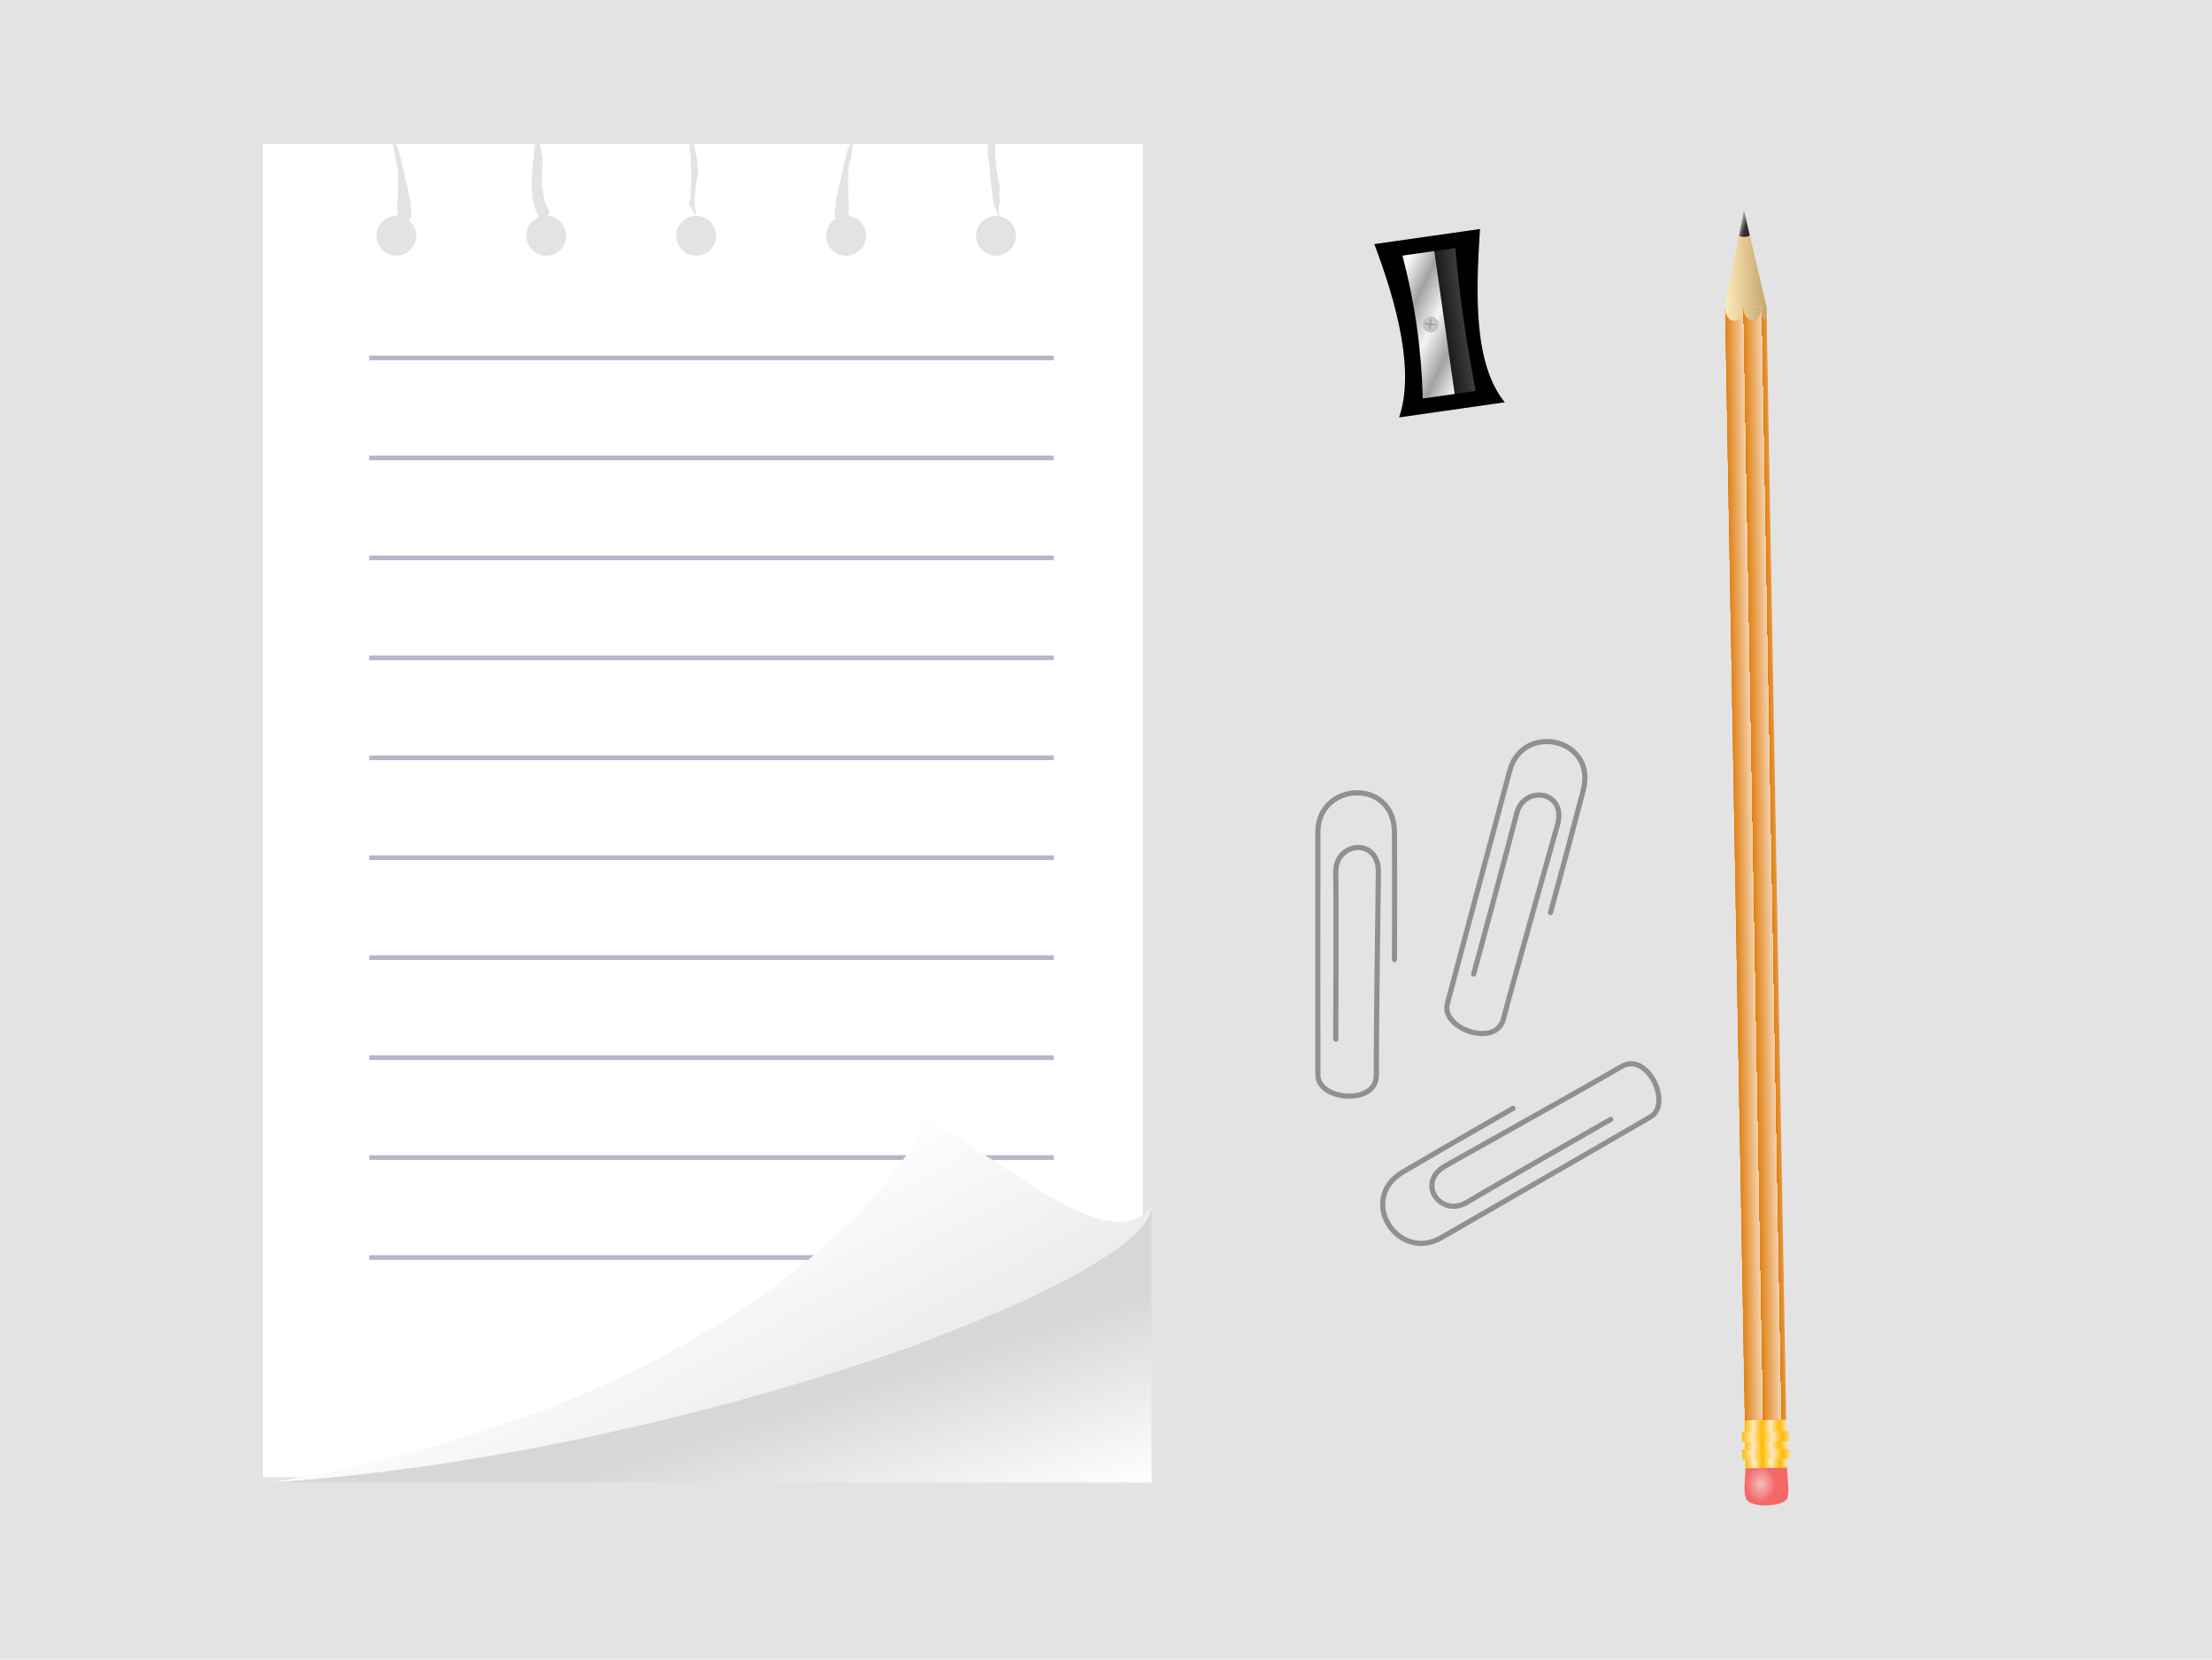 <?xml version="1.0" encoding="UTF-8" standalone="no"?>
<!-- Created with Inkscape (http://www.inkscape.org/) -->

<svg
   width="468.451mm"
   height="351.463mm"
   viewBox="0 0 468.451 351.463"
   version="1.1"
   id="svg1"
   inkscape:version="1.4 (e7c3feb1, 2024-10-09)"
   sodipodi:docname="lab10.svg"
   xmlns:inkscape="http://www.inkscape.org/namespaces/inkscape"
   xmlns:sodipodi="http://sodipodi.sourceforge.net/DTD/sodipodi-0.dtd"
   xmlns:xlink="http://www.w3.org/1999/xlink"
   xmlns="http://www.w3.org/2000/svg"
   xmlns:svg="http://www.w3.org/2000/svg">
  <sodipodi:namedview
     id="namedview1"
     pagecolor="#ffffff"
     bordercolor="#000000"
     borderopacity="0.25"
     inkscape:showpageshadow="2"
     inkscape:pageopacity="0.0"
     inkscape:pagecheckerboard="0"
     inkscape:deskcolor="#d1d1d1"
     inkscape:document-units="mm"
     inkscape:zoom="1.074954"
     inkscape:cx="1163.3056"
     inkscape:cy="814.45343"
     inkscape:window-width="1104"
     inkscape:window-height="1020"
     inkscape:window-x="690"
     inkscape:window-y="53"
     inkscape:window-maximized="0"
     inkscape:current-layer="layer2"
     showguides="false" />
  <defs
     id="defs1">
    <linearGradient
       id="linearGradient104"
       inkscape:collect="always">
      <stop
         style="stop-color:#d7d7d7;stop-opacity:1;"
         offset="0"
         id="stop105" />
      <stop
         style="stop-color:#2e2e2e;stop-opacity:1;"
         offset="1"
         id="stop104" />
    </linearGradient>
    <linearGradient
       id="linearGradient102"
       inkscape:collect="always">
      <stop
         style="stop-color:#ffecbc;stop-opacity:1;"
         offset="0"
         id="stop102" />
      <stop
         style="stop-color:#c7a36b;stop-opacity:1;"
         offset="1"
         id="stop103" />
    </linearGradient>
    <linearGradient
       id="linearGradient98"
       inkscape:collect="always">
      <stop
         style="stop-color:#ffba00;stop-opacity:1;"
         offset="0"
         id="stop98" />
      <stop
         style="stop-color:#ffeac1;stop-opacity:1;"
         offset="1"
         id="stop99" />
    </linearGradient>
    <linearGradient
       id="linearGradient92"
       inkscape:collect="always">
      <stop
         style="stop-color:#ffabab;stop-opacity:1;"
         offset="0"
         id="stop92" />
      <stop
         style="stop-color:#ff2727;stop-opacity:1;"
         offset="1"
         id="stop93" />
    </linearGradient>
    <linearGradient
       id="linearGradient88"
       inkscape:collect="always">
      <stop
         style="stop-color:#e18114;stop-opacity:1;"
         offset="0"
         id="stop88" />
      <stop
         style="stop-color:#f4d2af;stop-opacity:1;"
         offset="1"
         id="stop89" />
    </linearGradient>
    <linearGradient
       id="linearGradient85"
       inkscape:collect="always">
      <stop
         style="stop-color:#1b1b1b;stop-opacity:1;"
         offset="0"
         id="stop86" />
      <stop
         style="stop-color:#3e3e3e;stop-opacity:1;"
         offset="1"
         id="stop87" />
    </linearGradient>
    <linearGradient
       id="linearGradient83"
       inkscape:collect="always">
      <stop
         style="stop-color:#d7d7d7;stop-opacity:1;"
         offset="0"
         id="stop84" />
      <stop
         style="stop-color:#bcbcbc;stop-opacity:1;"
         offset="1"
         id="stop85" />
    </linearGradient>
    <linearGradient
       id="linearGradient80"
       inkscape:collect="always">
      <stop
         style="stop-color:#ffffff;stop-opacity:1;"
         offset="0"
         id="stop81" />
      <stop
         style="stop-color:#a2a2a2;stop-opacity:1;"
         offset="0.5"
         id="stop83" />
      <stop
         style="stop-color:#f4f4f4;stop-opacity:1;"
         offset="1"
         id="stop82" />
    </linearGradient>
    <linearGradient
       id="linearGradient74"
       inkscape:collect="always">
      <stop
         style="stop-color:#e8e8e8;stop-opacity:1;"
         offset="0"
         id="stop74" />
      <stop
         style="stop-color:#ffffff;stop-opacity:1;"
         offset="1"
         id="stop75" />
    </linearGradient>
    <linearGradient
       id="linearGradient72"
       inkscape:collect="always">
      <stop
         style="stop-color:#d7d7d7;stop-opacity:1;"
         offset="0"
         id="stop72" />
      <stop
         style="stop-color:#ffffff;stop-opacity:1;"
         offset="1"
         id="stop73" />
    </linearGradient>
    <inkscape:path-effect
       effect="powermask"
       id="path-effect27"
       is_visible="true"
       lpeversion="1"
       uri="#mask-powermask-path-effect27"
       invert="false"
       hide_mask="false"
       background="true"
       background_color="#ffffffff" />
    <filter
       style="color-interpolation-filters:sRGB;"
       inkscape:label="Drop Shadow"
       id="filter59"
       x="-0.015"
       y="-0.007"
       width="1.02"
       height="1.011">
      <feFlood
         result="flood"
         in="SourceGraphic"
         flood-opacity="0.145"
         flood-color="rgb(0,0,0)"
         id="feFlood58" />
      <feGaussianBlur
         result="blur"
         in="SourceGraphic"
         stdDeviation="0.4"
         id="feGaussianBlur58" />
      <feOffset
         result="offset"
         in="blur"
         dx="-1.8"
         dy="-1.1"
         id="feOffset58" />
      <feComposite
         result="comp1"
         operator="in"
         in="flood"
         in2="offset"
         id="feComposite58" />
      <feComposite
         result="comp2"
         operator="over"
         in="SourceGraphic"
         in2="comp1"
         id="feComposite59" />
    </filter>
    <linearGradient
       inkscape:collect="always"
       xlink:href="#linearGradient72"
       id="linearGradient73"
       x1="222.25"
       y1="279.85"
       x2="234.225"
       y2="316.889"
       gradientUnits="userSpaceOnUse" />
    <linearGradient
       inkscape:collect="always"
       xlink:href="#linearGradient74"
       id="linearGradient75"
       x1="205.48"
       y1="291.061"
       x2="178.308"
       y2="239.845"
       gradientUnits="userSpaceOnUse" />
    <linearGradient
       inkscape:collect="always"
       xlink:href="#linearGradient80"
       id="linearGradient82"
       x1="272.027"
       y1="191.695"
       x2="281.105"
       y2="197.894"
       gradientUnits="userSpaceOnUse"
       spreadMethod="reflect" />
    <radialGradient
       inkscape:collect="always"
       xlink:href="#linearGradient83"
       id="radialGradient85"
       cx="279.446"
       cy="199.554"
       fx="279.446"
       fy="199.554"
       r="1.659"
       gradientUnits="userSpaceOnUse" />
    <linearGradient
       inkscape:collect="always"
       xlink:href="#linearGradient85"
       id="linearGradient87"
       x1="282.397"
       y1="199.554"
       x2="286.894"
       y2="199.554"
       gradientUnits="userSpaceOnUse" />
    <linearGradient
       inkscape:collect="always"
       xlink:href="#linearGradient88"
       id="linearGradient89"
       x1="359.844"
       y1="173.95"
       x2="363.732"
       y2="173.95"
       gradientUnits="userSpaceOnUse"
       spreadMethod="repeat"
       gradientTransform="matrix(1,0,0,0.896,0,19.899)" />
    <linearGradient
       inkscape:collect="always"
       xlink:href="#linearGradient98"
       id="linearGradient91"
       x1="359.843"
       y1="298.798"
       x2="361.671"
       y2="298.798"
       gradientUnits="userSpaceOnUse"
       spreadMethod="reflect"
       gradientTransform="translate(9.5367431e-6,-0.149)" />
    <radialGradient
       inkscape:collect="always"
       xlink:href="#linearGradient92"
       id="radialGradient93"
       cx="362.69"
       cy="307.3"
       fx="362.69"
       fy="307.3"
       r="4.405"
       gradientTransform="matrix(0.716,0,0,0.89,103.324,33.58)"
       gradientUnits="userSpaceOnUse" />
    <linearGradient
       inkscape:collect="always"
       xlink:href="#linearGradient98"
       id="linearGradient99"
       x1="358.617"
       y1="297.197"
       x2="361.033"
       y2="297.197"
       gradientUnits="userSpaceOnUse"
       spreadMethod="reflect"
       gradientTransform="matrix(0.891,0,0,1,39.674,-0.157)" />
    <linearGradient
       inkscape:collect="always"
       xlink:href="#linearGradient98"
       id="linearGradient100"
       gradientUnits="userSpaceOnUse"
       x1="358.617"
       y1="297.197"
       x2="361.033"
       y2="297.197"
       spreadMethod="reflect"
       gradientTransform="matrix(0.891,0,0,1,39.674,3.548)" />
    <linearGradient
       inkscape:collect="always"
       xlink:href="#linearGradient102"
       id="linearGradient103"
       x1="359.844"
       y1="49.021"
       x2="368.655"
       y2="49.021"
       gradientUnits="userSpaceOnUse" />
    <linearGradient
       inkscape:collect="always"
       xlink:href="#linearGradient104"
       id="linearGradient105"
       x1="363.103"
       y1="39.494"
       x2="364.825"
       y2="40.035"
       gradientUnits="userSpaceOnUse" />
    <linearGradient
       inkscape:collect="always"
       xlink:href="#linearGradient102"
       id="linearGradient106"
       gradientUnits="userSpaceOnUse"
       x1="359.844"
       y1="49.021"
       x2="368.655"
       y2="49.021" />
    <linearGradient
       inkscape:collect="always"
       xlink:href="#linearGradient102"
       id="linearGradient107"
       gradientUnits="userSpaceOnUse"
       x1="359.844"
       y1="49.021"
       x2="368.655"
       y2="49.021" />
    <linearGradient
       inkscape:collect="always"
       xlink:href="#linearGradient102"
       id="linearGradient108"
       gradientUnits="userSpaceOnUse"
       x1="359.844"
       y1="49.021"
       x2="368.655"
       y2="49.021" />
    <linearGradient
       inkscape:collect="always"
       xlink:href="#linearGradient102"
       id="linearGradient109"
       gradientUnits="userSpaceOnUse"
       x1="359.844"
       y1="49.021"
       x2="368.655"
       y2="49.021" />
    <filter
       inkscape:menu-tooltip="Bright metallic effect for any color"
       inkscape:menu="Bevels"
       inkscape:label="Drop Shadow"
       style="color-interpolation-filters:sRGB;"
       id="filter39"
       x="-3.331"
       y="-0.844"
       width="7.551"
       height="2.659">
      <feGaussianBlur
         result="result6"
         stdDeviation="8"
         in="SourceGraphic"
         id="feGaussianBlur35" />
      <feComposite
         in2="SourceGraphic"
         in="result6"
         operator="xor"
         result="result10"
         id="feComposite35" />
      <feGaussianBlur
         result="result2"
         stdDeviation="8"
         id="feGaussianBlur36" />
      <feComposite
         in2="SourceGraphic"
         operator="atop"
         in="result10"
         result="result91"
         id="feComposite36" />
      <feComposite
         result="result4"
         in="result2"
         operator="xor"
         in2="result91"
         id="feComposite37" />
      <feGaussianBlur
         in="result4"
         result="result3"
         stdDeviation="4"
         id="feGaussianBlur37" />
      <feSpecularLighting
         result="result5"
         specularExponent="5"
         specularConstant="1.1"
         surfaceScale="18"
         id="feSpecularLighting37">
        <feDistantLight
           azimuth="235"
           elevation="55"
           id="feDistantLight37" />
      </feSpecularLighting>
      <feComposite
         in="result3"
         k3="1.1"
         k2="0.5"
         operator="arithmetic"
         result="result7"
         in2="result5"
         k1="0.5"
         id="feComposite38" />
      <feGaussianBlur
         in="result7"
         result="result8"
         stdDeviation="1"
         id="feGaussianBlur38" />
      <feComposite
         in="result8"
         operator="atop"
         in2="SourceGraphic"
         result="fbSourceGraphic"
         id="feComposite39" />
      <feColorMatrix
         result="fbSourceGraphicAlpha"
         in="fbSourceGraphic"
         values="0 0 0 -1 0 0 0 0 -1 0 0 0 0 -1 0 0 0 0 1 0"
         id="feColorMatrix127" />
      <feFlood
         id="feFlood127"
         result="flood"
         in="fbSourceGraphic"
         flood-opacity="0.145"
         flood-color="rgb(0,0,0)" />
      <feGaussianBlur
         id="feGaussianBlur127"
         result="blur"
         in="fbSourceGraphic"
         stdDeviation="0.6" />
      <feOffset
         id="feOffset127"
         result="offset"
         in="blur"
         dx="-1.8"
         dy="-1.8" />
      <feComposite
         id="feComposite127"
         result="comp1"
         operator="in"
         in="flood"
         in2="offset" />
      <feComposite
         id="feComposite128"
         result="comp2"
         operator="over"
         in="fbSourceGraphic"
         in2="comp1" />
    </filter>
    <filter
       style="color-interpolation-filters:sRGB;"
       inkscape:label="Drop Shadow"
       id="filter130"
       x="-0.323"
       y="-0.012"
       width="1.466"
       height="1.017">
      <feFlood
         result="flood"
         in="SourceGraphic"
         flood-opacity="0.145"
         flood-color="rgb(0,0,0)"
         id="feFlood128" />
      <feGaussianBlur
         result="blur"
         in="SourceGraphic"
         stdDeviation="0.6"
         id="feGaussianBlur128" />
      <feOffset
         result="offset"
         in="blur"
         dx="-1.8"
         dy="-1.8"
         id="feOffset128" />
      <feComposite
         result="comp1"
         operator="in"
         in="flood"
         in2="offset"
         id="feComposite129" />
      <feComposite
         result="comp2"
         operator="over"
         in="SourceGraphic"
         in2="comp1"
         id="feComposite130" />
    </filter>
    <filter
       style="color-interpolation-filters:sRGB;"
       inkscape:label="Drop Shadow"
       id="filter132"
       x="-0.143"
       y="-0.087"
       width="1.207"
       height="1.126">
      <feFlood
         result="flood"
         in="SourceGraphic"
         flood-opacity="0.145"
         flood-color="rgb(0,0,0)"
         id="feFlood130" />
      <feGaussianBlur
         result="blur"
         in="SourceGraphic"
         stdDeviation="0.6"
         id="feGaussianBlur130" />
      <feOffset
         result="offset"
         in="blur"
         dx="-1.8"
         dy="-1.8"
         id="feOffset130" />
      <feComposite
         result="comp1"
         operator="in"
         in="flood"
         in2="offset"
         id="feComposite131" />
      <feComposite
         result="comp2"
         operator="over"
         in="SourceGraphic"
         in2="comp1"
         id="feComposite132" />
    </filter>
  </defs>
  <g
     inkscape:label="Layer 1"
     inkscape:groupmode="layer"
     id="layer1"
     sodipodi:insensitive="true">
    <rect
       style="fill:#e3e3e3;fill-opacity:1;stroke-width:0.465;stroke-linecap:round;stroke-linejoin:round"
       id="rect1"
       width="468.451"
       height="351.463"
       x="0"
       y="0" />
  </g>
  <g
     inkscape:groupmode="layer"
     id="layer2"
     inkscape:label="Layer 2">
    <g
       id="g59"
       style="display:inline"
       transform="translate(9.632,-2.964)">
      <path
         id="rect2"
         mask="none"
         style="fill:#ffffff;fill-opacity:1;stroke-width:0.465;stroke-linecap:round;stroke-linejoin:round;filter:url(#filter59)"
         d="M 47.853,34.574 V 316.889 H 234.226 V 34.574 h -31.249 c 0.007,0.55 -0.097,1.134 -0.068,1.681 0.007,0.126 0.068,0.245 0.079,0.371 0.023,0.265 -0.149,0.575 -0.093,0.834 0.012,0.055 0.094,0.077 0.106,0.132 0.074,0.345 0.071,0.746 0.118,1.099 0.011,0.079 -0.018,0.159 -0.027,0.238 0.013,0.243 0.007,0.487 0.039,0.728 0.012,0.089 0.062,0.168 0.092,0.252 0.026,0.124 0.066,0.245 0.079,0.371 0.132,1.227 0.464,2.377 0.566,3.562 0.027,0.314 -0.098,1.177 -0.041,1.443 0.019,0.087 0.081,0.163 0.092,0.252 0.031,0.233 -0.175,0.613 -0.093,0.834 0.086,0.235 0.085,0.323 0.053,0.609 -0.039,0.345 -0.326,1.756 -0.227,2.026 0.122,0.332 0.177,0.533 0.306,0.86 a 4.221,4.221 0 0 1 3.365,4.122 4.221,4.221 0 0 1 -4.22,4.221 4.221,4.221 0 0 1 -4.221,-4.221 4.221,4.221 0 0 1 4.221,-4.22 4.221,4.221 0 0 1 0.664,0.056 c -1.332,-1.83 -1.365,-4.229 -1.659,-6.42 -0.098,-0.73 -0.197,-1.462 -0.236,-2.198 -0.019,-0.361 0.035,-0.726 5.1e-4,-1.086 -0.122,-0.669 -0.296,-1.518 -0.356,-2.211 -0.072,-0.837 -0.226,-1.714 -0.196,-2.555 0.009,-0.261 0.038,-0.52 0.053,-0.78 h -28.498 c -0.055,0.218 -0.129,0.432 -0.163,0.654 -0.035,0.226 -0.032,0.456 -0.068,0.682 -0.084,0.53 -0.207,1.04 -0.273,1.569 -0.026,0.207 -0.123,0.559 -0.205,0.75 -0.032,0.075 -0.114,0.126 -0.136,0.205 -0.025,0.087 0.008,0.182 0,0.273 -0.015,0.16 -0.039,0.319 -0.068,0.477 -0.07,0.386 -0.082,0.181 -0.136,0.614 -0.066,0.528 0,1.105 0,1.637 0,0.129 0.041,0.355 0,0.478 -0.058,0.174 -0.068,0.222 -0.068,0.409 0,0.757 0.005,1.497 0.068,2.251 0.053,0.632 -0.04,1.277 0,1.91 0.01,0.16 0.061,0.317 0.068,0.477 0.024,0.545 0.029,1.092 0,1.637 -0.013,0.251 -0.117,0.504 -0.068,0.75 0.035,0.176 0.203,0.295 0.305,0.442 l -0.1,0.035 a 4.221,4.221 0 0 1 3.543,4.161 4.221,4.221 0 0 1 -4.221,4.221 4.221,4.221 0 0 1 -4.22,-4.221 4.221,4.221 0 0 1 2.092,-3.634 c -0.067,-0.083 -0.133,-0.166 -0.195,-0.253 -0.054,-0.076 0.042,-0.257 0,-0.342 -0.014,-0.029 -0.054,-0.039 -0.068,-0.068 -0.042,-0.083 -0.042,-0.667 0,-0.75 0.014,-0.029 0.058,-0.038 0.068,-0.068 0.055,-0.164 -0.042,-0.377 0,-0.546 0.076,-0.306 0.09,-0.631 0.136,-0.955 0.031,-0.217 -0.053,-0.47 0,-0.682 0.012,-0.049 0.058,-0.087 0.068,-0.136 0.022,-0.111 -0.028,-0.231 0,-0.341 0.057,-0.226 0.158,-0.448 0.205,-0.683 0.118,-0.589 0.222,-1.179 0.341,-1.774 0.062,-0.312 -0.09,0.044 0.068,-0.273 0.015,-0.061 -0.044,-0.297 0,-0.341 0.016,-0.016 0.058,0.02 0.068,0 0.117,-0.235 0.133,-0.569 0.205,-0.819 0.099,-0.348 0.214,-0.668 0.273,-1.024 0.038,-0.227 -0.057,-0.057 0,-0.341 0.023,-0.116 0.108,-0.227 0.136,-0.341 0.017,-0.066 -0.022,-0.14 0,-0.205 0.035,-0.106 0.115,-0.232 0.136,-0.341 0.013,-0.067 -0.017,-0.138 0,-0.205 0.008,-0.031 0.058,-0.038 0.068,-0.068 0.029,-0.086 -0.029,-0.187 0,-0.273 0.035,-0.104 0.106,-0.218 0.136,-0.341 0.052,-0.209 0.002,-0.414 0.068,-0.614 0.007,-0.022 0.058,0.02 0.068,0 0.079,-0.158 -0.009,-0.46 0.068,-0.614 0.065,-0.129 0.205,-0.329 0.205,-0.477 0,-0.16 -0.016,0.032 0.068,-0.137 0.026,-0.052 -0.014,-0.148 0,-0.205 0.049,-0.197 0.067,-0.202 0.136,-0.341 0.036,-0.073 -0.036,-0.2 0,-0.273 0.059,-0.117 0.078,-0.224 0.136,-0.341 0.027,-0.055 -0.027,-0.15 0,-0.205 0.071,-0.142 0.202,-0.612 0.273,-0.682 0.016,-0.016 0.052,0.016 0.068,0 0.023,-0.023 0.045,-0.182 0.068,-0.205 0.016,-0.016 0.052,0.016 0.068,0 0.04,-0.04 0.097,-0.233 0.136,-0.273 0.016,-0.016 0.052,0.016 0.068,0 0.052,-0.052 0.068,-0.167 0.122,-0.244 H 139.061 c 0.219,0.642 0.353,1.332 0.502,2 0.135,0.608 0.234,1.291 0.336,1.907 0.054,0.325 -0.065,0.686 0,1.01 0.086,0.428 0.224,0.898 0.112,1.346 -0.333,1.331 -0.517,2.75 -0.673,4.151 -0.033,0.292 -0.092,3.09 0,3.366 0.017,0.05 0.095,0.062 0.112,0.112 0.08,0.241 0.15,1.255 0.152,1.301 a 4.221,4.221 0 0 1 4.221,4.22 4.221,4.221 0 0 1 -4.221,4.221 4.221,4.221 0 0 1 -4.22,-4.221 4.221,4.221 0 0 1 4.22,-4.22 c -0.5,-0.808 -1.11,-1.556 -1.498,-2.423 -0.093,-0.208 0.078,-0.448 0.112,-0.673 0.079,-0.523 0.172,-1.044 0.224,-1.57 0.048,-0.484 -0.037,-0.974 0,-1.459 0.149,-1.938 0.112,0.584 0.112,-1.346 0,-1.147 0.111,-2.361 -0.112,-3.478 -0.115,-0.573 0.177,-1.488 0,-2.02 -0.234,-0.702 -0.226,-1.465 -0.221,-2.224 H 106.461 c 7.2e-4,0.003 0.003,0.006 0.004,0.009 0.021,0.104 -0.026,0.216 0,0.319 0.05,0.2 0.204,0.346 0.239,0.559 0.123,0.74 0.32,1.461 0.32,2.237 0,0.149 0.017,0.114 0.08,0.24 0.031,0.062 0.021,0.954 0,1.038 -0.097,0.389 -0.08,0.784 -0.08,1.198 0,0.033 0.021,0.219 0,0.24 -0.019,0.019 -0.061,-0.019 -0.08,0 -0.106,0.106 0.106,0.532 0,0.639 -0.019,0.019 -0.061,-0.019 -0.08,0 -0.038,0.038 0,0.106 0,0.16 0,0.226 -0.071,0.587 0,0.799 0.019,0.056 0.061,0.103 0.08,0.16 0.08,0.239 -0.025,0.628 0,0.878 0.045,0.453 0.153,0.844 0.24,1.278 0.026,0.131 -0.019,0.268 0,0.399 0.046,0.324 0.096,0.641 0.16,0.958 0.021,0.104 -0.026,0.217 0,0.32 0.104,0.418 0.224,0.869 0.399,1.277 0.189,0.441 0.639,1.063 0.639,1.518 0,0.178 0.16,0.359 0.16,0.559 0,0.027 -0.019,0.061 0,0.08 0.019,0.019 0.104,-0.011 0.08,0 -0.251,0.12 -0.512,0.219 -0.768,0.328 a 4.221,4.221 0 0 1 4.22,4.22 4.221,4.221 0 0 1 -4.221,4.221 4.221,4.221 0 0 1 -4.22,-4.221 4.221,4.221 0 0 1 2.584,-3.882 l -0.035,0.007 c -0.159,-0.436 -0.059,-0.228 0.044,-0.011 a 4.221,4.221 0 0 1 0.036,-0.013 c -0.053,-0.148 -0.102,-0.282 -0.276,-0.729 -0.027,-0.07 -0.129,-0.091 -0.16,-0.16 -0.079,-0.177 -0.098,-0.375 -0.16,-0.559 -0.116,-0.347 -0.338,-0.669 -0.399,-1.038 -0.013,-0.079 0.013,-0.161 0,-0.24 -0.063,-0.378 -0.265,-0.736 -0.319,-1.118 -0.026,-0.184 0.021,-0.374 0,-0.559 -0.044,-0.4 -0.126,-0.795 -0.16,-1.198 -0.054,-0.654 0,-1.34 0,-1.997 0,-1.745 0.196,-3.46 0.399,-5.191 0.107,-0.907 0.199,-1.815 0.272,-2.725 H 75.821 c 0.041,0.076 0.063,0.173 0.11,0.219 0.016,0.016 0.052,-0.016 0.068,0 0.04,0.04 0.097,0.233 0.136,0.273 0.016,0.016 0.052,-0.016 0.068,0 0.023,0.023 0.045,0.182 0.068,0.205 0.016,0.016 0.052,-0.016 0.068,0 0.07,0.07 0.202,0.54 0.273,0.683 0.027,0.055 -0.027,0.15 0,0.205 0.059,0.117 0.078,0.224 0.136,0.341 0.036,0.073 -0.036,0.2 0,0.273 0.07,0.139 0.088,0.144 0.137,0.341 0.014,0.057 -0.026,0.153 0,0.205 0.084,0.169 0.068,-0.024 0.068,0.136 0,0.148 0.14,0.348 0.205,0.477 0.077,0.154 -0.011,0.456 0.068,0.614 0.01,0.02 0.061,-0.022 0.068,0 0.067,0.199 0.016,0.405 0.068,0.614 0.031,0.123 0.102,0.238 0.136,0.342 0.029,0.086 -0.029,0.187 0,0.273 0.01,0.031 0.06,0.037 0.068,0.068 0.017,0.066 -0.013,0.138 0,0.205 0.022,0.109 0.101,0.235 0.136,0.341 0.022,0.065 -0.017,0.138 0,0.205 0.029,0.114 0.113,0.226 0.136,0.341 0.057,0.284 -0.038,0.114 0,0.341 0.059,0.355 0.173,0.675 0.273,1.023 0.071,0.25 0.087,0.584 0.205,0.819 0.01,0.02 0.052,-0.016 0.068,0 0.044,0.044 -0.015,0.28 0,0.341 0.158,0.317 0.006,-0.039 0.068,0.273 0.119,0.594 0.223,1.185 0.341,1.774 0.047,0.235 0.148,0.456 0.205,0.682 0.028,0.11 -0.022,0.23 0,0.341 0.01,0.05 0.056,0.087 0.068,0.136 0.053,0.213 -0.031,0.465 0,0.682 0.046,0.324 0.06,0.65 0.136,0.955 0.042,0.169 -0.055,0.381 0,0.546 0.01,0.031 0.054,0.039 0.068,0.068 0.042,0.083 0.042,0.667 0,0.75 -0.014,0.029 -0.054,0.039 -0.068,0.068 -0.042,0.084 0.054,0.265 0,0.341 -0.149,0.21 -0.32,0.403 -0.48,0.605 l -0.029,-0.01 a 4.221,4.221 0 0 1 1.628,3.318 4.221,4.221 0 0 1 -4.221,4.221 4.221,4.221 0 0 1 -4.22,-4.221 4.221,4.221 0 0 1 4.22,-4.22 c 0.102,-0.147 0.27,-0.267 0.305,-0.442 0.049,-0.246 -0.055,-0.5 -0.068,-0.75 -0.029,-0.545 -0.024,-1.092 0,-1.638 0.007,-0.161 0.058,-0.317 0.068,-0.477 0.04,-0.633 -0.053,-1.278 0,-1.91 0.063,-0.754 0.068,-1.494 0.068,-2.252 0,-0.187 -0.01,-0.235 -0.068,-0.409 -0.041,-0.123 0,-0.348 0,-0.477 0,-0.532 0.066,-1.109 0,-1.637 -0.054,-0.433 -0.066,-0.229 -0.136,-0.614 -0.029,-0.158 -0.054,-0.317 -0.068,-0.477 -0.008,-0.091 0.025,-0.185 0,-0.273 -0.023,-0.079 -0.104,-0.129 -0.136,-0.205 -0.082,-0.191 -0.179,-0.543 -0.205,-0.75 -0.066,-0.529 -0.189,-1.039 -0.273,-1.569 -0.036,-0.226 -0.033,-0.457 -0.068,-0.683 -0.033,-0.213 -0.103,-0.419 -0.157,-0.628 z" />
      <g
         id="g70">
        <path
           style="fill:none;fill-rule:evenodd;stroke:#b6b6c8;stroke-width:1;stroke-linecap:butt;stroke-linejoin:miter;stroke-dasharray:none;stroke-opacity:1"
           d="M 68.557,78.764 H 213.522"
           id="path59"
           inkscape:connector-type="polyline"
           inkscape:connector-curvature="0" />
        <path
           style="fill:none;fill-rule:evenodd;stroke:#b6b6c8;stroke-width:1;stroke-linecap:butt;stroke-linejoin:miter;stroke-dasharray:none;stroke-opacity:1"
           d="M 68.557,99.931 H 213.522"
           id="path60"
           inkscape:connector-type="polyline"
           inkscape:connector-curvature="0" />
        <path
           style="fill:none;fill-rule:evenodd;stroke:#b6b6c8;stroke-width:1;stroke-linecap:butt;stroke-linejoin:miter;stroke-dasharray:none;stroke-opacity:1"
           d="M 68.557,121.097 H 213.522"
           id="path61"
           inkscape:connector-type="polyline"
           inkscape:connector-curvature="0" />
        <path
           style="fill:none;fill-rule:evenodd;stroke:#b6b6c8;stroke-width:1;stroke-linecap:butt;stroke-linejoin:miter;stroke-dasharray:none;stroke-opacity:1"
           d="M 68.557,142.264 H 213.522"
           id="path62"
           inkscape:connector-type="polyline"
           inkscape:connector-curvature="0" />
        <path
           style="fill:none;fill-rule:evenodd;stroke:#b6b6c8;stroke-width:1;stroke-linecap:butt;stroke-linejoin:miter;stroke-dasharray:none;stroke-opacity:1"
           d="M 68.557,163.431 H 213.522"
           id="path63"
           inkscape:connector-type="polyline"
           inkscape:connector-curvature="0" />
        <path
           style="fill:none;fill-rule:evenodd;stroke:#b6b6c8;stroke-width:1;stroke-linecap:butt;stroke-linejoin:miter;stroke-dasharray:none;stroke-opacity:1"
           d="M 68.557,184.597 H 213.522"
           id="path64"
           inkscape:connector-type="polyline"
           inkscape:connector-curvature="0" />
        <path
           style="fill:none;fill-rule:evenodd;stroke:#b6b6c8;stroke-width:1;stroke-linecap:butt;stroke-linejoin:miter;stroke-dasharray:none;stroke-opacity:1"
           d="M 68.557,205.764 H 213.522"
           id="path65"
           inkscape:connector-type="polyline"
           inkscape:connector-curvature="0" />
        <path
           style="fill:none;fill-rule:evenodd;stroke:#b6b6c8;stroke-width:1;stroke-linecap:butt;stroke-linejoin:miter;stroke-dasharray:none;stroke-opacity:1"
           d="M 68.557,226.931 H 213.522"
           id="path66"
           inkscape:connector-type="polyline"
           inkscape:connector-curvature="0" />
        <path
           style="fill:none;fill-rule:evenodd;stroke:#b6b6c8;stroke-width:1;stroke-linecap:butt;stroke-linejoin:miter;stroke-dasharray:none;stroke-opacity:1"
           d="M 68.557,248.097 H 213.522"
           id="path67"
           inkscape:connector-type="polyline"
           inkscape:connector-curvature="0" />
        <path
           style="fill:none;fill-rule:evenodd;stroke:#b6b6c8;stroke-width:1;stroke-linecap:butt;stroke-linejoin:miter;stroke-dasharray:none;stroke-opacity:1"
           d="M 68.557,269.264 H 213.522"
           id="path68"
           inkscape:connector-type="polyline"
           inkscape:connector-curvature="0" />
      </g>
      <path
         style="fill:url(#linearGradient73);stroke:none;stroke-width:1;stroke-linecap:round;stroke-linejoin:round;stroke-dasharray:none;stroke-opacity:1"
         d="M 47.853,316.889 C 144.976,304.17 207.251,286.548 234.226,258.313 v 58.576 z"
         id="path71"
         sodipodi:nodetypes="cccc" />
      <path
         style="fill:url(#linearGradient75);stroke:none;stroke-width:1;stroke-linecap:round;stroke-linejoin:round;stroke-dasharray:none;stroke-opacity:1"
         d="m 47.853,316.889 c 99.971,-16.85 135.256,-66.293 138.586,-77.044 19.498,10.892 39.35,29.516 47.786,18.468 0,15.872 -99.465,52.843 -186.372,58.576 z"
         id="path70"
         sodipodi:nodetypes="cccc" />
    </g>
    <g
       id="g75"
       transform="rotate(-8.13,-617.583,-45.068)"
       style="filter:url(#filter132)">
      <path
         id="rect75"
         style="stroke:none;stroke-width:1.018;stroke-linecap:round;stroke-linejoin:round"
         d="m 270.032,181.016 h 22.612 c -2.918,13.82 -5.325,28.156 0,37.076 h -22.612 c 4.684,-9.083 2.965,-23.848 0,-37.076 z"
         sodipodi:nodetypes="ccccc" />
      <path
         id="rect77"
         style="fill:url(#linearGradient87);stroke-width:0.737;stroke-linecap:round;stroke-linejoin:round"
         d="m 282.397,184.272 h 4.498 c -0.543,10.13 -0.543,20.318 0,30.564 h -4.498 z"
         sodipodi:nodetypes="ccccc" />
      <path
         id="rect76"
         style="fill:url(#linearGradient82);stroke-width:0.908;stroke-linecap:round;stroke-linejoin:round"
         d="m 275.573,184.272 h 6.823 v 30.564 h -6.823 c 1.197,-10.348 1.197,-20.536 0,-30.564 z"
         sodipodi:nodetypes="ccccc" />
      <g
         id="g85">
        <circle
           style="fill:url(#radialGradient85);fill-opacity:1;stroke:none;stroke-width:1;stroke-linecap:round;stroke-linejoin:round;stroke-dasharray:none;stroke-opacity:1"
           id="path77"
           cx="279.446"
           cy="199.554"
           r="1.659" />
        <path
           sodipodi:type="star"
           style="fill:#8d8d8d;fill-opacity:0.656;stroke:none;stroke-width:1;stroke-linecap:round;stroke-linejoin:round;stroke-dasharray:none;stroke-opacity:1"
           id="path85"
           inkscape:flatsided="false"
           sodipodi:sides="4"
           sodipodi:cx="279.44592"
           sodipodi:cy="197.89449"
           sodipodi:r1="0.86049747"
           sodipodi:r2="0.3011741"
           sodipodi:arg1="1.8325957"
           sodipodi:arg2="2.6179939"
           inkscape:rounded="0.27"
           inkscape:randomized="0"
           d="m 279.223,198.726 c -0.178,-0.048 0.054,-0.521 -0.038,-0.681 -0.092,-0.159 -0.618,-0.196 -0.57,-0.373 0.048,-0.178 0.521,0.054 0.681,-0.038 0.159,-0.092 0.196,-0.618 0.373,-0.57 0.178,0.048 -0.054,0.521 0.038,0.681 0.092,0.159 0.618,0.196 0.57,0.373 -0.048,0.178 -0.521,-0.054 -0.681,0.038 -0.159,0.092 -0.196,0.618 -0.373,0.57 z"
           inkscape:transform-center-x="0.090526886"
           inkscape:transform-center-y="0.018345614"
           transform="matrix(1.359,0,0,1.359,-100.42,-69.455)"
           inkscape:label="path85" />
      </g>
    </g>
    <g
       id="g89"
       transform="rotate(-1.016,874.044,-347.847)"
       style="filter:url(#filter130)">
      <rect
         style="fill:url(#linearGradient89);stroke:none;stroke-width:0.806;stroke-linecap:round;stroke-linejoin:round;stroke-dasharray:none;stroke-opacity:1"
         id="rect87"
         width="8.811"
         height="235.895"
         x="359.844"
         y="57.784" />
      <rect
         style="fill:url(#linearGradient91);stroke:none;stroke-width:1;stroke-linecap:round;stroke-linejoin:round;stroke-dasharray:none;stroke-opacity:1"
         id="rect89"
         width="8.811"
         height="10.165"
         x="359.844"
         y="293.529" />
      <path
         id="rect90"
         style="fill:url(#radialGradient93);fill-opacity:0.656;stroke-linecap:round;stroke-linejoin:round"
         d="m 359.844,303.694 h 8.811 c 0.011,2.125 0.423,4.665 0,6.365 -0.481,1.932 -7.946,2.248 -8.811,0 -0.638,-1.659 -0.004,-4.246 0,-6.365 z"
         sodipodi:nodetypes="ccssc" />
      <rect
         style="opacity:1;fill:url(#linearGradient99);stroke:none;stroke-width:0.488;stroke-linecap:round;stroke-linejoin:round;stroke-dasharray:none;stroke-opacity:1"
         id="rect93"
         width="10.038"
         height="2.128"
         x="359.231"
         y="295.976" />
      <rect
         style="opacity:1;fill:url(#linearGradient100);fill-opacity:1;stroke:none;stroke-width:0.488;stroke-linecap:round;stroke-linejoin:round;stroke-dasharray:none;stroke-opacity:1"
         id="rect99"
         width="10.038"
         height="2.128"
         x="359.231"
         y="299.68" />
      <g
         id="g102"
         style="fill:url(#linearGradient103)">
        <path
           id="rect100"
           style="opacity:1;fill:url(#linearGradient106);fill-opacity:1;stroke-linecap:round;stroke-linejoin:round"
           d="m 364.249,37.373 4.405,20.411 h -8.811 z"
           sodipodi:nodetypes="cccc" />
        <path
           id="path100"
           style="opacity:1;fill:url(#linearGradient107);stroke-linecap:round;stroke-linejoin:round"
           d="m 363.724,57.784 c 0,1.71 -0.869,2.885 -1.94,2.885 -1.071,0 -1.94,-1.175 -1.94,-2.885 z"
           sodipodi:nodetypes="cscc" />
        <path
           id="path101"
           style="opacity:1;fill:url(#linearGradient108);stroke-linecap:round;stroke-linejoin:round"
           d="m 367.604,57.784 c 0,1.71 -0.869,2.885 -1.94,2.885 -1.071,0 -1.94,-1.175 -1.94,-2.885 z"
           sodipodi:nodetypes="cscc" />
        <path
           id="path102"
           style="opacity:1;fill:url(#linearGradient109);stroke-width:0.52;stroke-linecap:round;stroke-linejoin:round"
           d="m 368.655,57.784 c 0,1.71 -0.235,2.885 -0.525,2.885 -0.29,0 -0.525,-1.175 -0.525,-2.885 z"
           sodipodi:nodetypes="cscc" />
        <path
           id="path103"
           style="opacity:1;fill:url(#linearGradient105);stroke-width:0.175;stroke-linecap:round;stroke-linejoin:round"
           d="m 364.249,37.368 1.15,5.335 c -0.534,0.347 -1.804,0.328 -2.297,-0.019 z"
           sodipodi:nodetypes="cccc" />
      </g>
    </g>
    <g
       id="g133"
       transform="translate(9.632,-2.964)">
      <path
         style="opacity:1;fill:none;fill-opacity:1;stroke:#909090;stroke-width:1.1;stroke-linecap:round;stroke-linejoin:round;stroke-dasharray:none;stroke-opacity:1;paint-order:normal;filter:url(#filter39)"
         d="m 287.48,207.966 c 0,0 0.083,-15.491 -4e-5,-26.998 -0.083,-11.507 -16.189,-10.659 -16.213,0 -0.024,10.659 -0.032,46.068 0,51.469 0.032,5.401 12.439,6.444 12.383,0 -0.056,-6.444 0.319,-35.481 0.43,-42.955 0.111,-7.474 -9.142,-6.495 -9.027,0 0.115,6.495 0,35.361 0,35.361"
         id="path109"
         sodipodi:nodetypes="czzzzzzc" />
      <path
         style="opacity:1;fill:none;fill-opacity:1;stroke:#909090;stroke-width:1.1;stroke-linecap:round;stroke-linejoin:round;stroke-dasharray:none;stroke-opacity:1;paint-order:normal;filter:url(#filter39)"
         d="m 321.346,196.324 c 0,0 0.083,-15.491 -4e-5,-26.998 -0.083,-11.507 -16.189,-10.659 -16.213,0 -0.024,10.659 -0.032,46.068 0,51.469 0.032,5.401 12.439,6.444 12.383,0 -0.056,-6.444 0.319,-35.481 0.43,-42.955 0.111,-7.474 -9.142,-6.495 -9.027,0 0.115,6.495 0,35.361 0,35.361"
         id="path132"
         sodipodi:nodetypes="czzzzzzc"
         transform="matrix(0.96,0.257,-0.257,0.96,61.956,-72.64)" />
      <path
         style="opacity:1;fill:none;fill-opacity:1;stroke:#909090;stroke-width:1.1;stroke-linecap:round;stroke-linejoin:round;stroke-dasharray:none;stroke-opacity:1;paint-order:normal;filter:url(#filter39)"
         d="m 321.346,196.324 c 0,0 0.083,-15.491 -4e-5,-26.998 -0.083,-11.507 -16.189,-10.659 -16.213,0 -0.024,10.659 -0.032,46.068 0,51.469 0.032,5.401 12.439,6.444 12.383,0 -0.056,-6.444 0.319,-35.481 0.43,-42.955 0.111,-7.474 -9.142,-6.495 -9.027,0 0.115,6.495 0,35.361 0,35.361"
         id="path133"
         sodipodi:nodetypes="czzzzzzc"
         transform="matrix(-0.497,-0.861,0.861,-0.497,302.111,609.489)" />
    </g>
  </g>
</svg>
